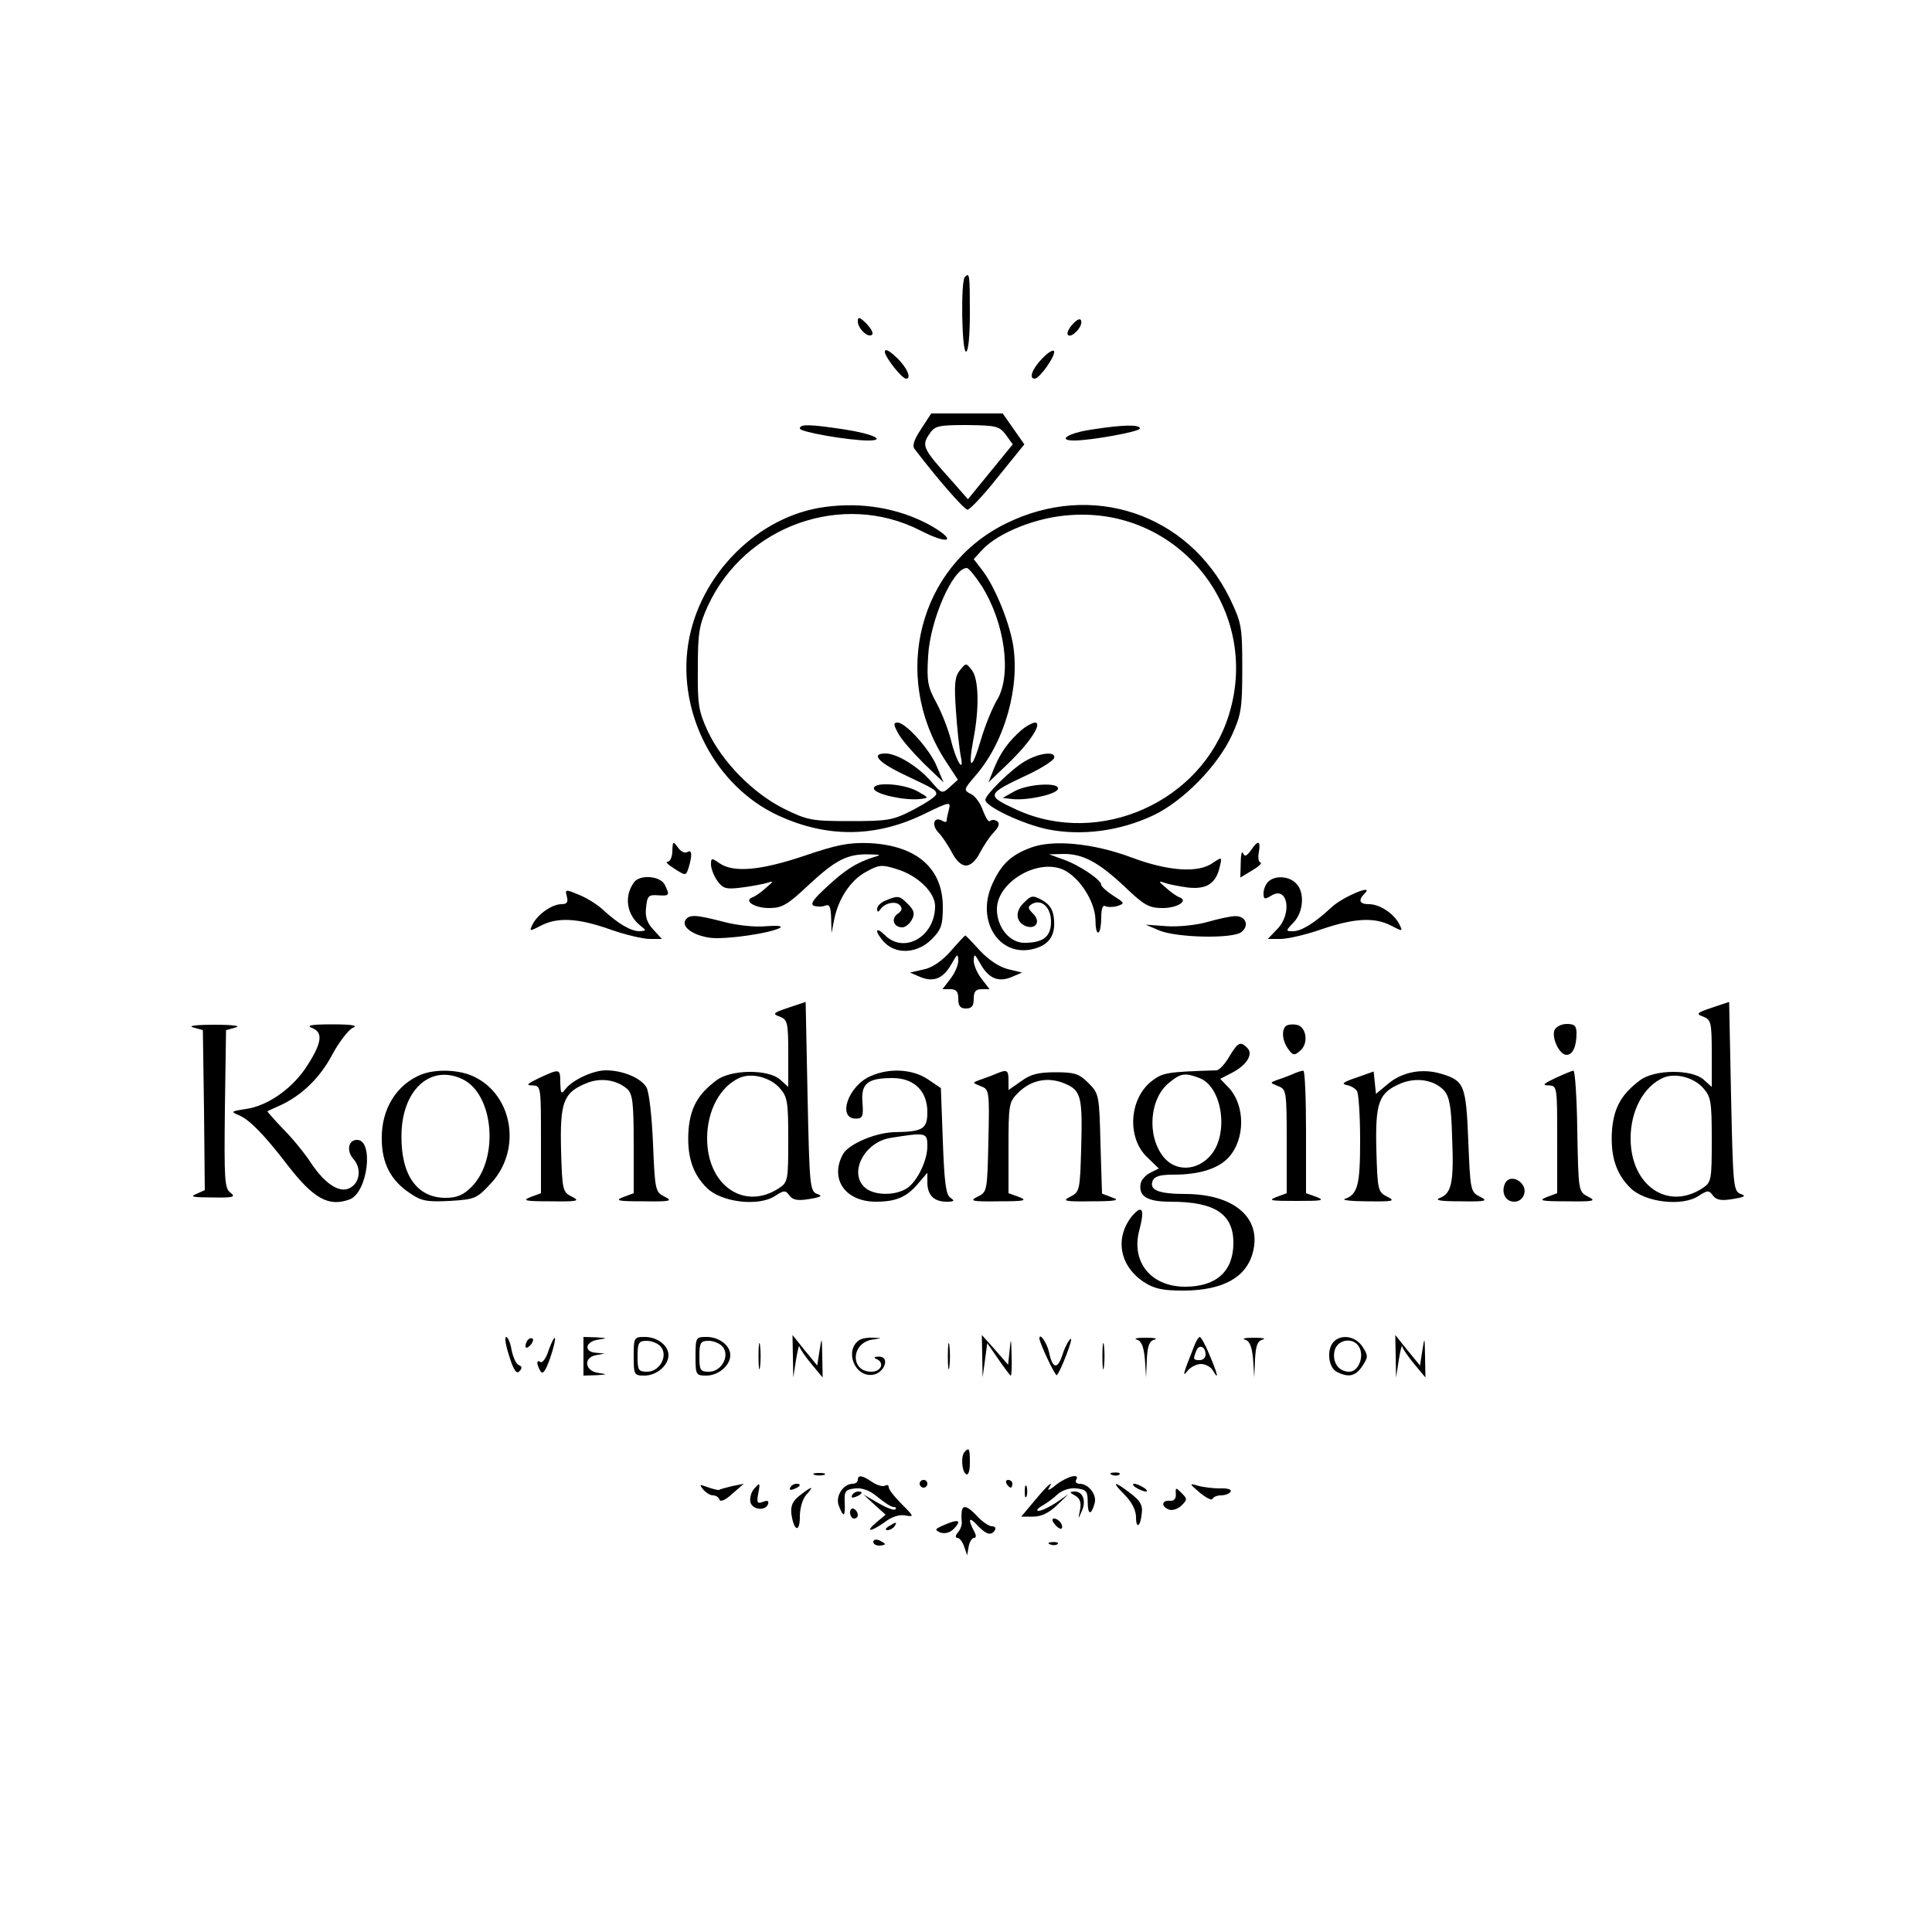 <?xml version="1.0" standalone="no"?>
<!DOCTYPE svg PUBLIC "-//W3C//DTD SVG 20010904//EN"
 "http://www.w3.org/TR/2001/REC-SVG-20010904/DTD/svg10.dtd">
<svg version="1.0" xmlns="http://www.w3.org/2000/svg"
 width="500pt" height="500pt" viewBox="0 0 500 500"
 preserveAspectRatio="xMidYMid meet">

<g transform="translate(0,500) scale(0.1,-0.1)"
fill="#000000" stroke="none">
<path d="M2497 4283 c-11 -11 -8 -193 3 -193 6 0 10 40 10 100 0 100 -1 106
-13 93z"/>
<path d="M2220 4168 c0 -18 27 -44 37 -34 4 4 -3 16 -15 29 -18 17 -22 18 -22
5z"/>
<path d="M2776 4161 c-11 -12 -16 -24 -12 -28 9 -9 39 22 34 37 -2 7 -10 4
-22 -9z"/>
<path d="M2290 4089 c1 -14 44 -69 55 -69 15 0 2 30 -25 55 -19 18 -30 24 -30
14z"/>
<path d="M2697 4072 c-26 -27 -35 -52 -19 -52 12 0 54 59 50 71 -2 5 -16 -3
-31 -19z"/>
<path d="M2384 3890 c-18 -27 -24 -44 -17 -52 57 -75 129 -158 137 -157 6 0
42 38 79 85 l68 84 -28 40 -28 40 -92 0 -93 0 -26 -40z m219 -15 l18 -25 -58
-71 -58 -71 -43 49 c-73 81 -77 89 -58 118 15 23 22 25 99 25 76 -1 83 -3 100
-25z"/>
<path d="M2070 3891 c0 -9 127 -31 177 -31 49 0 10 18 -64 29 -87 13 -113 14
-113 2z"/>
<path d="M2823 3888 c-59 -9 -88 -28 -43 -28 44 0 170 23 170 31 0 11 -44 10
-127 -3z"/>
<path d="M2135 3688 c-174 -23 -326 -176 -354 -355 -28 -180 71 -368 232 -443
127 -59 254 -58 380 4 64 31 68 32 63 12 -3 -12 -6 -25 -6 -29 0 -5 -4 -5 -10
-2 -22 14 -31 -8 -12 -29 11 -11 27 -36 36 -53 10 -20 24 -33 36 -33 12 0 26
13 36 33 9 17 25 42 36 53 14 15 16 24 8 29 -6 4 -14 4 -18 0 -4 -3 -11 9 -18
27 -6 18 -20 38 -31 43 -20 10 -19 12 11 47 77 88 117 233 97 344 -12 63 -49
151 -81 191 l-20 26 22 24 c42 45 142 85 229 90 282 20 494 -248 409 -518 -70
-224 -334 -342 -548 -245 -82 38 -81 40 32 93 33 16 61 34 64 41 6 19 -39 14
-77 -9 -35 -21 -101 -86 -101 -99 0 -17 95 -62 160 -76 89 -18 188 -5 275 36
76 36 166 127 203 207 24 53 27 69 27 173 0 109 -2 118 -32 181 -108 220 -358
304 -580 194 -225 -111 -297 -393 -158 -611 l34 -52 -21 -19 c-20 -18 -21 -17
-47 13 -33 39 -89 74 -119 74 -39 0 -20 -22 44 -53 82 -39 87 -41 87 -52 0 -6
-26 -23 -58 -40 -54 -28 -66 -30 -165 -30 -99 0 -110 2 -171 32 -80 40 -159
120 -197 200 -24 52 -27 69 -26 163 0 91 3 112 26 162 96 208 349 298 550 195
78 -40 97 -26 21 16 -79 42 -173 58 -268 45z m406 -205 c60 -96 78 -231 39
-295 -11 -18 -30 -64 -41 -101 -24 -82 -35 -82 -20 -1 16 82 14 157 -4 180
-15 19 -15 19 -31 -1 -13 -16 -15 -36 -10 -105 3 -47 9 -98 12 -115 11 -51
-12 -15 -25 40 -7 28 -24 71 -38 97 -22 40 -25 56 -21 120 5 93 64 228 100
228 5 0 22 -21 39 -47z"/>
<path d="M2324 3103 c8 -16 38 -50 66 -78 l52 -50 -17 40 c-17 44 -81 115
-102 115 -11 0 -11 -5 1 -27z"/>
<path d="M2645 3112 c-35 -31 -54 -57 -71 -97 l-16 -40 52 50 c57 55 89 105
68 105 -7 -1 -22 -9 -33 -18z"/>
<path d="M2262 2958 c5 -14 79 -30 118 -26 25 3 25 3 -7 21 -38 20 -117 24
-111 5z"/>
<path d="M2625 2952 l-30 -17 25 -3 c39 -4 113 12 118 26 6 18 -77 14 -113 -6z"/>
<path d="M1740 2798 c0 -16 -6 -28 -12 -28 -7 0 1 -8 17 -18 30 -19 30 -19 37
2 10 33 9 48 -3 41 -6 -4 -17 1 -24 11 -13 18 -14 17 -15 -8z"/>
<path d="M2081 2785 c-113 -38 -183 -44 -219 -19 -20 14 -22 14 -22 -3 0 -10
7 -29 16 -42 15 -21 23 -23 63 -18 25 3 55 9 66 12 18 6 18 5 -3 -13 -12 -11
-28 -22 -34 -24 -25 -9 5 -28 42 -28 34 0 48 8 103 60 70 65 100 80 155 79 33
-1 35 -1 11 -8 -43 -14 -72 -32 -120 -77 -33 -30 -43 -44 -33 -48 8 -3 21 -3
29 0 12 5 15 -3 16 -32 l1 -39 7 36 c11 54 43 102 83 123 32 18 40 19 78 7 54
-16 100 -60 100 -96 0 -79 -80 -125 -130 -75 -11 11 -20 16 -20 10 0 -5 9 -19
20 -30 31 -31 85 -27 121 9 25 25 29 37 29 84 0 100 -68 159 -190 165 -53 2
-84 -4 -169 -33z"/>
<path d="M2667 2806 c-51 -19 -76 -43 -99 -94 -43 -95 18 -190 106 -168 40 10
57 34 54 74 -2 27 -10 40 -30 52 -26 14 -29 13 -49 -7 -23 -23 -20 -49 6 -60
26 -9 39 12 19 32 -14 14 -15 18 -4 25 25 15 50 -8 50 -45 0 -39 -20 -55 -69
-55 -38 0 -71 40 -71 87 0 69 103 131 170 103 42 -18 84 -82 85 -130 0 -21 3
-36 8 -33 4 2 7 20 7 39 0 21 4 33 10 29 6 -3 20 -3 31 0 21 7 20 8 -10 27
-17 11 -31 24 -31 28 0 13 -58 52 -99 66 l-36 13 38 1 c50 0 90 -21 159 -86
49 -47 62 -54 97 -54 38 0 68 19 43 28 -6 2 -22 13 -34 24 -21 18 -21 19 -3
13 11 -4 38 -9 60 -12 47 -5 71 10 81 51 7 29 7 29 -17 13 -37 -27 -115 -22
-211 14 -99 37 -204 47 -261 25z"/>
<path d="M3237 2799 c-11 -15 -16 -17 -20 -7 -3 7 -6 -4 -6 -25 l-1 -38 30 18
c17 10 27 19 22 21 -5 1 -7 14 -4 27 5 30 -2 32 -21 4z"/>
<path d="M1642 2718 c-28 -36 -21 -86 17 -115 14 -11 14 -12 -4 -13 -22 0 -55
19 -95 56 -14 13 -41 30 -61 38 -36 15 -37 15 -32 -4 4 -15 0 -20 -14 -20 -24
0 -60 -25 -74 -51 -10 -20 -9 -20 20 -5 43 23 97 20 179 -9 39 -14 86 -25 104
-25 l31 0 -22 24 c-16 17 -22 33 -19 57 3 30 6 34 31 32 30 -2 31 0 17 28 -12
22 -62 26 -78 7z"/>
<path d="M3282 2718 c-7 -7 -12 -20 -12 -30 0 -16 3 -16 20 -6 43 27 55 -47
15 -87 l-24 -25 33 0 c18 0 66 11 106 25 85 29 138 32 181 9 29 -15 30 -15 20
5 -15 28 -51 51 -78 51 -25 0 -29 10 -11 28 26 26 -57 -9 -86 -36 -44 -41 -78
-62 -100 -62 -19 0 -19 1 2 23 26 27 29 79 6 101 -18 19 -55 21 -72 4z"/>
<path d="M2293 2670 c-13 -5 -23 -15 -23 -22 0 -9 3 -9 8 -2 11 17 39 23 50
12 8 -8 7 -15 -5 -23 -18 -13 -10 -35 12 -35 8 0 19 9 25 20 8 15 6 24 -10 40
-22 22 -25 23 -57 10z"/>
<path d="M1774 2619 c-11 -18 20 -40 64 -46 41 -5 157 12 181 26 7 5 -9 6 -36
4 -27 -3 -75 2 -109 11 -73 19 -90 20 -100 5z"/>
<path d="M3125 2614 c-27 -8 -75 -13 -105 -11 l-55 4 35 -15 c46 -19 191 -22
213 -4 21 17 11 42 -17 41 -11 0 -43 -7 -71 -15z"/>
<path d="M2460 2538 c-22 -25 -48 -43 -70 -47 l-35 -8 28 -12 c35 -14 60 -2
81 37 14 24 15 25 16 6 0 -12 -9 -33 -21 -48 l-20 -26 20 0 c16 0 21 -6 21
-25 0 -18 5 -25 20 -25 15 0 20 7 20 25 0 19 5 25 21 25 l20 0 -20 26 c-12 15
-21 36 -21 48 1 19 2 18 16 -6 21 -39 46 -51 81 -37 l28 12 -37 9 c-23 6 -51
25 -73 49 -19 21 -36 39 -37 38 -2 -1 -19 -19 -38 -41z"/>
<path d="M2040 2392 c-39 -13 -42 -16 -22 -23 20 -8 22 -15 22 -95 l0 -87 -21
19 c-30 27 -127 27 -165 -2 -47 -35 -67 -70 -72 -127 -5 -68 10 -115 48 -152
38 -37 134 -48 176 -20 23 15 27 15 37 1 9 -12 22 -14 52 -9 30 5 35 8 20 13
-19 7 -20 20 -25 252 l-5 245 -45 -15z m-22 -208 c20 -23 22 -35 22 -134 0
-104 -1 -110 -24 -125 -90 -59 -186 7 -186 129 0 72 34 135 85 157 31 13 78 1
103 -27z"/>
<path d="M4430 2392 c-39 -13 -42 -16 -22 -23 20 -8 22 -15 22 -95 l0 -87 -21
19 c-30 27 -127 27 -165 -2 -47 -35 -67 -70 -72 -127 -5 -68 10 -115 48 -152
38 -37 134 -48 176 -20 23 15 27 15 37 1 9 -12 22 -14 52 -9 30 5 35 8 20 13
-19 7 -20 20 -25 252 l-5 245 -45 -15z m-22 -208 c20 -23 22 -35 22 -134 0
-104 -1 -110 -24 -125 -90 -59 -186 7 -186 129 0 72 34 135 85 157 31 13 78 1
103 -27z"/>
<path d="M500 2341 l25 -7 3 -207 2 -207 -22 -10 c-18 -7 -8 -9 41 -9 54 -1
62 1 48 12 -16 11 -17 33 -15 217 l3 204 25 7 c15 4 -8 7 -55 7 -47 0 -70 -3
-55 -7z"/>
<path d="M809 2339 c29 -12 23 -42 -20 -106 -38 -54 -98 -95 -152 -103 -40 -6
-41 -7 -17 -17 27 -12 65 -51 124 -128 68 -88 107 -109 161 -89 47 18 63 154
19 154 -23 0 -28 -29 -9 -50 20 -22 17 -59 -7 -73 -26 -17 -64 6 -101 60 -17
27 -51 68 -75 92 -23 24 -41 45 -40 45 2 1 14 7 28 13 58 25 107 72 139 132
18 34 43 66 54 71 15 6 -1 9 -53 9 -57 0 -69 -3 -51 -10z"/>
<path d="M3327 2344 c-11 -12 -8 -39 7 -59 12 -17 16 -17 30 -5 24 19 17 64
-9 68 -12 2 -24 0 -28 -4z"/>
<path d="M4023 2334 c-8 -20 13 -64 31 -64 16 0 26 21 26 56 0 19 -5 24 -25
24 -14 0 -28 -7 -32 -16z"/>
<path d="M3181 2265 c-11 -19 -26 -35 -33 -35 -127 -4 -138 -6 -165 -26 -61
-45 -68 -149 -13 -200 l29 -28 -22 -11 c-12 -6 -23 -18 -25 -28 -6 -33 17 -47
77 -47 116 0 164 -32 163 -109 -1 -72 -45 -111 -125 -111 -89 0 -141 65 -118
148 14 53 7 66 -20 34 -44 -56 -32 -127 30 -169 27 -18 48 -23 103 -23 105 0
168 36 182 106 18 85 -53 143 -174 144 -72 0 -96 10 -87 34 5 12 20 16 54 16
66 0 115 15 142 44 44 47 44 135 1 181 l-22 23 31 16 c38 20 55 48 39 64 -18
18 -24 15 -47 -23z m-77 -55 c59 -22 77 -143 30 -199 -35 -42 -92 -44 -123 -5
-44 55 -36 153 16 193 29 24 41 25 77 11z"/>
<path d="M1090 2219 c-64 -26 -103 -89 -102 -166 0 -63 23 -108 73 -141 29
-20 43 -23 103 -20 65 4 70 6 106 45 81 86 58 229 -44 277 -38 18 -98 20 -136
5z m105 -11 c83 -37 98 -207 25 -280 -21 -21 -38 -28 -67 -28 -73 0 -115 58
-114 160 0 117 73 186 156 148z"/>
<path d="M1395 2210 c-31 -15 -35 -19 -17 -19 22 -1 22 -3 22 -140 l0 -139
-27 -10 c-23 -9 -14 -11 52 -11 71 -1 77 1 55 12 -24 12 -25 17 -28 121 -3
123 6 148 64 172 37 16 79 10 107 -14 14 -13 17 -34 17 -143 l0 -127 -27 -10
c-23 -9 -14 -11 52 -11 71 -1 77 1 55 12 -24 12 -25 16 -30 137 -3 71 -10 134
-17 146 -14 24 -61 44 -105 44 -33 0 -87 -25 -105 -49 -11 -14 -12 -11 -13 17
0 37 -1 37 -55 12z"/>
<path d="M2253 2215 c-58 -25 -87 -110 -38 -110 17 0 20 6 17 42 -4 49 13 63
78 63 56 0 90 -34 90 -88 0 -44 -12 -51 -85 -52 -49 -1 -120 -31 -134 -58 -34
-64 7 -122 86 -122 52 0 80 12 110 48 l23 27 0 -25 c0 -33 17 -50 50 -50 19 0
22 2 10 10 -12 7 -16 39 -20 147 l-5 137 -34 23 c-39 26 -99 30 -148 8z m147
-181 c0 -37 -25 -89 -51 -108 -30 -21 -87 -21 -111 1 -42 38 -1 117 66 128 93
15 96 14 96 -21z"/>
<path d="M2575 2220 c-11 -5 -29 -11 -40 -15 -19 -7 -19 -7 3 -16 22 -8 23
-11 20 -141 -3 -130 -3 -133 -28 -145 -22 -11 -16 -13 55 -12 66 0 75 2 53 11
l-28 10 0 117 c0 113 1 119 25 143 33 33 77 42 120 24 43 -18 47 -33 43 -171
-3 -105 -4 -110 -28 -122 -22 -11 -16 -13 55 -12 64 0 75 3 53 10 l-26 10 -4
129 c-3 126 -4 130 -31 157 -24 24 -35 28 -85 28 -44 0 -65 -5 -89 -23 l-33
-23 0 25 c0 28 -4 29 -35 16z"/>
<path d="M3345 2220 c-11 -5 -29 -11 -40 -15 -19 -7 -19 -7 3 -16 21 -8 22
-13 22 -143 l0 -134 -27 -10 c-23 -9 -13 -10 52 -10 65 0 75 1 53 10 l-28 10
0 159 c0 87 -3 159 -7 158 -5 0 -17 -4 -28 -9z"/>
<path d="M3510 2211 c-33 -11 -40 -16 -25 -19 11 -2 23 -9 27 -16 4 -6 8 -63
8 -127 0 -116 -6 -140 -40 -152 -8 -3 19 -6 60 -6 67 -1 72 1 50 12 -24 12
-25 17 -28 121 -3 123 6 148 63 172 41 17 87 9 112 -18 14 -16 19 -41 21 -120
5 -117 -1 -146 -31 -158 -16 -6 -1 -9 53 -9 67 -1 72 1 50 12 -24 12 -25 16
-30 143 -6 146 -10 157 -70 175 -49 15 -102 5 -139 -27 l-30 -25 -3 29 -3 29
-45 -16z"/>
<path d="M4025 2210 c-31 -15 -35 -19 -17 -19 22 -1 22 -3 22 -140 l0 -139
-27 -10 c-23 -9 -14 -11 52 -11 71 -1 77 1 55 12 -25 13 -25 13 -28 170 -1 86
-6 157 -10 156 -4 0 -25 -9 -47 -19z"/>
<path d="M3894 1935 c-9 -23 3 -45 25 -45 23 0 35 28 20 46 -15 18 -38 18 -45
-1z"/>
<path d="M1318 1490 c11 -36 19 -47 26 -39 8 8 7 13 -1 16 -7 2 -15 20 -19 39
-3 19 -10 34 -14 34 -5 0 -1 -23 8 -50z"/>
<path d="M1367 1533 c-4 -3 -7 -11 -7 -17 0 -6 5 -5 12 2 6 6 9 14 7 17 -3 3
-9 2 -12 -2z"/>
<path d="M1420 1506 c-6 -20 -16 -34 -21 -31 -11 8 -11 -6 0 -24 6 -9 13 1 25
35 9 26 14 49 12 51 -2 3 -9 -12 -16 -31z"/>
<path d="M1510 1490 l0 -50 33 1 c30 2 30 2 5 6 -35 5 -39 40 -5 46 l22 4 -22
2 c-33 2 -29 29 5 34 25 4 25 4 -5 6 l-33 1 0 -50z"/>
<path d="M1640 1490 c0 -48 1 -50 28 -50 31 0 62 26 62 53 0 25 -29 47 -61 47
-28 0 -29 -1 -29 -50z m70 25 c20 -24 -3 -65 -35 -65 -23 0 -25 4 -25 40 0 35
3 40 24 40 13 0 29 -7 36 -15z"/>
<path d="M1800 1490 c0 -48 1 -50 28 -50 31 0 62 26 62 53 0 25 -29 47 -61 47
-28 0 -29 -1 -29 -50z m70 25 c20 -24 -3 -65 -35 -65 -23 0 -25 4 -25 40 0 35
3 40 24 40 13 0 29 -7 36 -15z"/>
<path d="M1963 1490 c0 -30 2 -43 4 -27 2 15 2 39 0 55 -2 15 -4 2 -4 -28z"/>
<path d="M2052 1490 l1 -55 7 45 c4 25 8 41 9 35 1 -5 15 -26 31 -45 l29 -35
-1 55 c-1 51 -1 52 -7 15 l-6 -39 -32 39 -32 40 1 -55z"/>
<path d="M2224 1532 c-39 -26 -13 -96 34 -90 32 4 47 49 15 47 -10 0 -13 -3
-5 -6 22 -9 13 -33 -13 -33 -55 0 -53 74 2 83 27 4 27 4 3 5 -14 1 -30 -2 -36
-6z"/>
<path d="M2453 1490 c0 -30 2 -43 4 -27 2 15 2 39 0 55 -2 15 -4 2 -4 -28z"/>
<path d="M2542 1490 l1 -55 6 44 6 45 29 -42 c16 -23 30 -42 32 -42 2 0 3 24
2 53 -1 44 -2 46 -5 14 l-4 -39 -34 39 -34 38 1 -55z"/>
<path d="M2690 1536 c0 -11 41 -98 45 -95 10 10 44 99 36 94 -5 -3 -15 -21
-21 -40 -13 -40 -26 -38 -35 5 -5 24 -25 53 -25 36z"/>
<path d="M2853 1490 c0 -30 2 -43 4 -27 2 15 2 39 0 55 -2 15 -4 2 -4 -28z"/>
<path d="M2942 1533 c12 -3 18 -18 21 -51 l3 -47 2 47 c2 35 6 48 20 51 9 3
-1 5 -23 5 -22 0 -32 -2 -23 -5z"/>
<path d="M3090 1515 c-29 -73 -31 -81 -16 -62 7 9 23 17 34 17 12 0 26 -8 31
-17 17 -29 12 -8 -9 41 -10 25 -22 46 -25 46 -3 0 -10 -11 -15 -25z m30 -21
c0 -8 -7 -14 -15 -14 -17 0 -18 2 -9 24 7 18 24 12 24 -10z"/>
<path d="M3222 1533 c12 -3 18 -18 21 -51 l3 -47 2 47 c2 35 6 48 20 51 9 3
-1 5 -23 5 -22 0 -32 -2 -23 -5z"/>
<path d="M3452 1528 c-19 -19 -15 -66 7 -78 31 -16 49 -12 67 15 15 23 15 27
0 50 -18 27 -54 33 -74 13z m66 -15 c13 -25 -3 -63 -26 -63 -28 0 -45 25 -38
55 8 30 50 35 64 8z"/>
<path d="M3612 1490 l1 -55 7 45 c4 25 8 41 9 35 1 -5 15 -26 31 -45 l29 -35
-1 55 c-1 51 -1 52 -7 15 l-6 -39 -32 39 -32 40 1 -55z"/>
<path d="M2497 1243 c-11 -10 -8 -51 3 -58 6 -4 10 8 10 29 0 37 -2 41 -13 29z"/>
<path d="M2108 1183 c6 -2 18 -2 25 0 6 3 1 5 -13 5 -14 0 -19 -2 -12 -5z"/>
<path d="M2878 1183 c7 -3 16 -2 19 1 4 3 -2 6 -13 5 -11 0 -14 -3 -6 -6z"/>
<path d="M2220 1170 c0 -5 -6 -10 -13 -10 -25 0 -46 -33 -36 -57 12 -32 17
-29 15 10 -1 28 2 32 27 35 18 2 38 -5 58 -22 17 -14 35 -26 41 -26 6 0 9 -3
5 -6 -3 -4 -23 4 -44 16 l-38 22 28 -26 29 -26 -24 -20 c-31 -26 -14 -25 22 1
18 14 38 20 53 17 23 -4 23 -3 -9 29 -19 19 -34 38 -34 44 0 6 -4 7 -10 4 -5
-3 -20 1 -32 9 -26 18 -38 20 -38 6z"/>
<path d="M2734 1158 c-15 -13 -25 -17 -20 -10 15 24 -1 11 -35 -30 l-36 -43
31 0 c21 0 41 10 61 29 l30 29 -32 -22 c-17 -11 -37 -21 -45 -21 -7 0 -4 5 7
12 11 6 30 19 41 30 14 12 33 18 50 16 25 -3 29 -7 29 -35 0 -34 9 -36 18 -3
6 22 -16 50 -39 50 -8 0 -12 5 -9 10 11 18 -22 10 -51 -12z"/>
<path d="M2380 1160 c0 -5 5 -10 10 -10 6 0 10 5 10 10 0 6 -4 10 -10 10 -5 0
-10 -4 -10 -10z"/>
<path d="M2605 1160 c3 -5 8 -10 11 -10 2 0 4 5 4 10 0 6 -5 10 -11 10 -5 0
-7 -4 -4 -10z"/>
<path d="M1820 1145 c7 -8 18 -15 25 -15 8 0 15 -5 17 -11 2 -7 16 -1 33 15
l30 26 -30 -6 c-16 -4 -32 -8 -34 -10 -1 -1 -15 2 -29 7 -22 8 -23 8 -12 -6z"/>
<path d="M1950 1145 c-6 -8 -10 -22 -8 -32 4 -20 39 -25 46 -5 2 8 -2 10 -14
5 -14 -5 -16 -2 -12 20 6 31 5 32 -12 12z"/>
<path d="M2045 1150 c-3 -6 1 -7 9 -4 18 7 21 14 7 14 -6 0 -13 -4 -16 -10z"/>
<path d="M2652 1140 c0 -14 2 -19 5 -12 2 6 2 18 0 25 -3 6 -5 1 -5 -13z"/>
<path d="M2911 1131 c18 -18 29 -40 29 -57 0 -33 12 -25 15 11 3 19 -5 32 -29
50 -44 34 -51 32 -15 -4z"/>
<path d="M2940 1150 c8 -5 20 -10 25 -10 6 0 3 5 -5 10 -8 5 -19 10 -25 10 -5
0 -3 -5 5 -10z"/>
<path d="M3105 1137 c17 -14 32 -21 33 -16 2 5 12 9 22 9 10 0 22 4 25 10 3 5
-8 9 -27 8 -18 0 -44 3 -58 7 -23 7 -23 6 5 -18z"/>
<path d="M2070 1130 c-18 -14 -24 -26 -22 -47 6 -45 22 -52 22 -8 0 22 7 46
17 57 21 23 15 23 -17 -2z"/>
<path d="M3043 1134 c1 -12 -4 -19 -15 -18 -22 2 -24 -15 -2 -23 8 -3 23 2 32
11 15 15 15 17 0 32 -15 15 -16 15 -15 -2z"/>
<path d="M2205 1130 c-3 -6 1 -7 9 -4 18 7 21 14 7 14 -6 0 -13 -4 -16 -10z"/>
<path d="M2783 1129 c12 -7 16 -18 12 -37 -5 -25 -5 -25 4 -4 13 27 4 52 -18
52 -14 -1 -14 -2 2 -11z"/>
<path d="M2200 1086 c0 -9 5 -16 10 -16 6 0 10 4 10 9 0 6 -4 13 -10 16 -5 3
-10 -1 -10 -9z"/>
<path d="M2489 1088 c-1 -7 -1 -19 0 -26 1 -8 -3 -20 -10 -28 -7 -8 -7 -14 -1
-14 5 0 13 -10 17 -22 l8 -23 4 23 c2 12 9 22 14 22 6 0 6 7 -1 19 -16 31 -12
37 10 13 23 -24 35 -27 45 -12 3 6 0 10 -8 10 -7 0 -24 11 -37 25 -26 28 -39
32 -41 13z"/>
<path d="M2445 1054 c-26 -11 -27 -13 -12 -20 12 -4 25 -1 35 9 22 22 13 27
-23 11z"/>
<path d="M2730 1055 c7 -9 15 -13 17 -11 7 7 -7 26 -19 26 -6 0 -6 -6 2 -15z"/>
<path d="M2300 1050 c-9 -6 -10 -10 -3 -10 6 0 15 5 18 10 8 12 4 12 -15 0z"/>
<path d="M2260 1010 c0 -6 7 -10 15 -10 8 0 15 2 15 4 0 2 -7 6 -15 10 -8 3
-15 1 -15 -4z"/>
<path d="M2718 1003 c7 -3 16 -2 19 1 4 3 -2 6 -13 5 -11 0 -14 -3 -6 -6z"/>
</g>
</svg>
